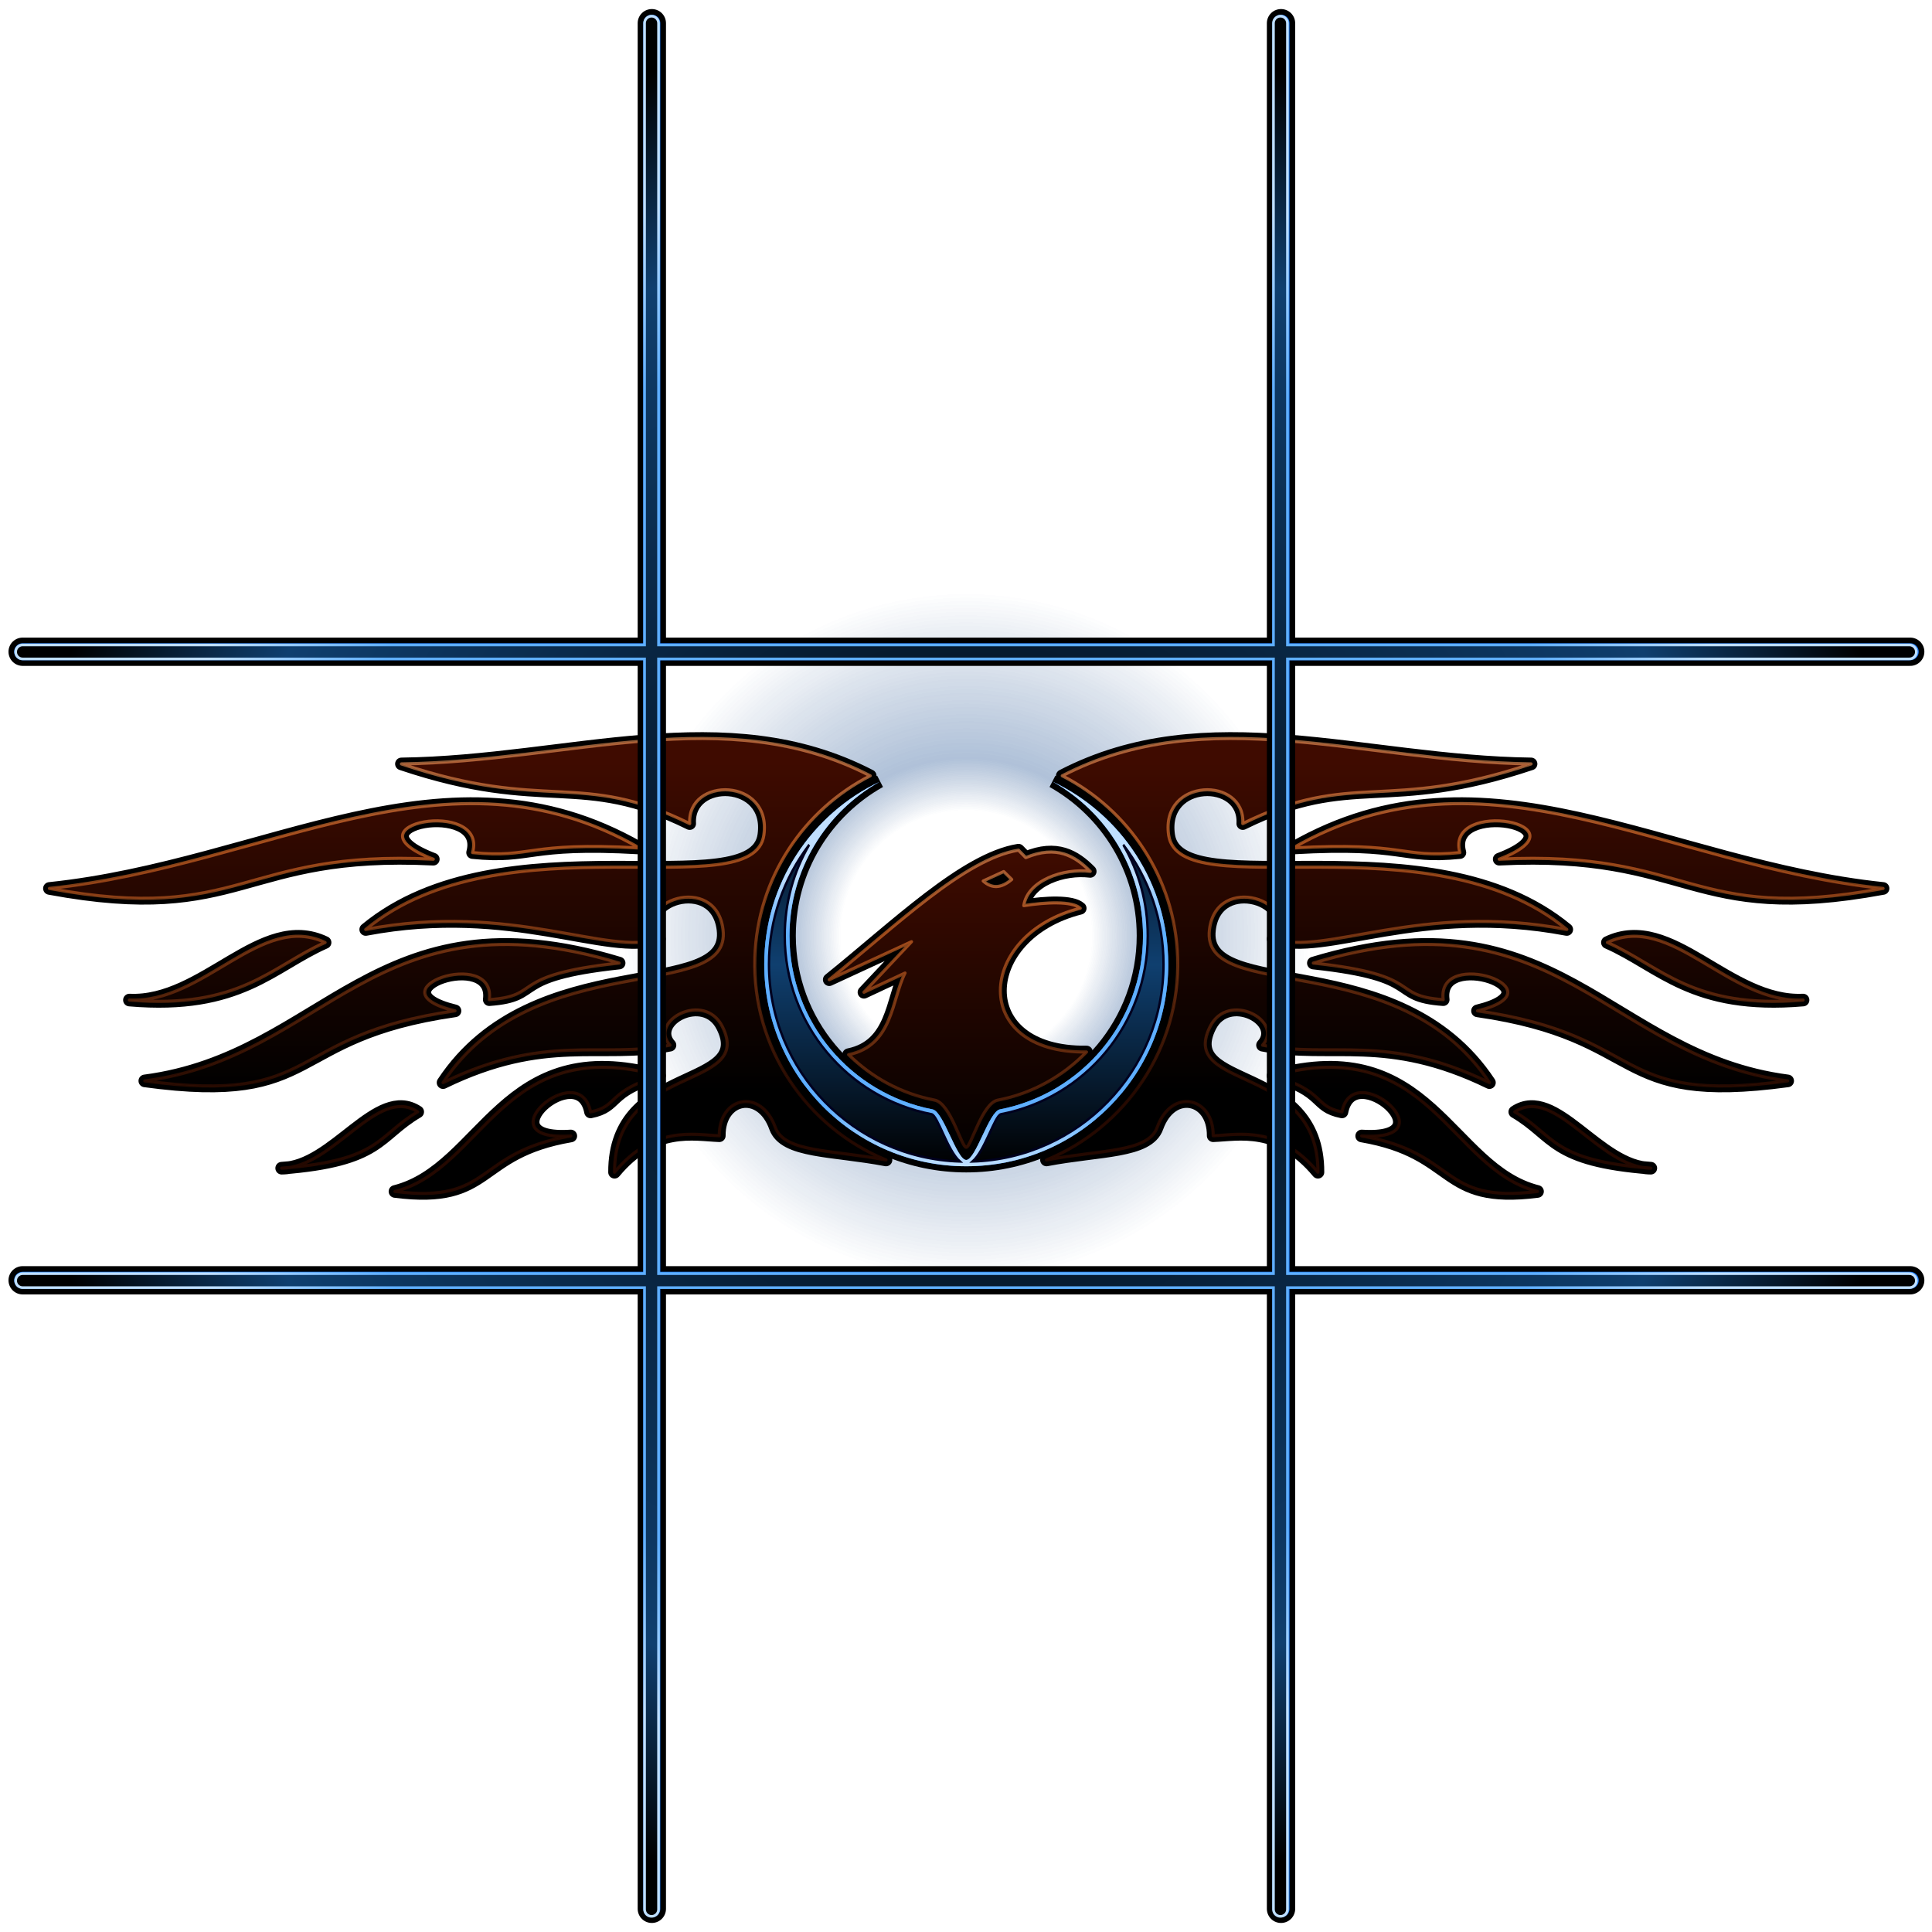 <?xml version="1.0" encoding="UTF-8" standalone="no"?>
<!-- Created with Inkscape (http://www.inkscape.org/) -->

<svg
   xmlns:dc="http://purl.org/dc/elements/1.1/"
   xmlns:cc="http://creativecommons.org/ns#"
   xmlns:rdf="http://www.w3.org/1999/02/22-rdf-syntax-ns#"
   xmlns:svg="http://www.w3.org/2000/svg"
   xmlns="http://www.w3.org/2000/svg"
   xmlns:xlink="http://www.w3.org/1999/xlink"
   xmlns:sodipodi="http://sodipodi.sourceforge.net/DTD/sodipodi-0.dtd"
   xmlns:inkscape="http://www.inkscape.org/namespaces/inkscape"
   width="2048"
   height="2048"
   id="svg5104"
   version="1.1"
   inkscape:version="0.91+devel r"
   viewBox="0 0 2048 2048"
   sodipodi:docname="board.svg"
   inkscape:export-filename="board.png"
   inkscape:export-xdpi="96"
   inkscape:export-ydpi="96">
  <defs
     id="defs5106">
    <linearGradient
       id="linearGradient3606">
      <stop
         style="stop-color:#5fafff;stop-opacity:1"
         offset="0"
         id="stop3608" />
      <stop
         id="stop3614"
         offset="0.8"
         style="stop-color:#5fafff;stop-opacity:1;" />
      <stop
         style="stop-color:#bfdfff;stop-opacity:1;"
         offset="1"
         id="stop3610" />
    </linearGradient>
    <linearGradient
       id="linearGradient3698">
      <stop
         style="stop-color:#000000;stop-opacity:1;"
         offset="0"
         id="stop3700" />
      <stop
         id="stop3706"
         offset="0.787"
         style="stop-color:#0f3f6f;stop-opacity:1;" />
      <stop
         style="stop-color:#000000;stop-opacity:1;"
         offset="1"
         id="stop3702" />
    </linearGradient>
    <filter
       inkscape:collect="always"
       style="color-interpolation-filters:sRGB"
       id="filter7150"
       x="-0.012"
       width="1.024"
       y="-0.012"
       height="1.024">
      <feGaussianBlur
         inkscape:collect="always"
         stdDeviation="8.777"
         id="feGaussianBlur7152" />
    </filter>
    <radialGradient
       inkscape:collect="always"
       xlink:href="#linearGradient3606"
       id="radialGradient7172"
       cx="1018.286"
       cy="1020.571"
       fx="1018.286"
       fy="1020.571"
       r="883.714"
       gradientUnits="userSpaceOnUse"
       gradientTransform="matrix(0.977,0,0,0.976,24,24.587)" />
    <radialGradient
       inkscape:collect="always"
       xlink:href="#linearGradient3700"
       id="radialGradient3715"
       gradientUnits="userSpaceOnUse"
       cx="1024"
       cy="494"
       fx="1024"
       fy="494"
       r="256" />
    <linearGradient
       id="linearGradient3700">
      <stop
         style="stop-color:#000000;stop-opacity:0;"
         offset="0"
         id="stop3705" />
      <stop
         id="stop3707"
         offset="0.31"
         style="stop-color:#000000;stop-opacity:0;" />
      <stop
         style="stop-color:#000000;stop-opacity:0.184;"
         offset="0.44"
         id="stop3709" />
      <stop
         id="stop3711"
         offset="0.85"
         style="stop-color:#000000;stop-opacity:0;" />
      <stop
         id="stop3713"
         offset="1"
         style="stop-color:#000000;stop-opacity:0;" />
    </linearGradient>
    <radialGradient
       inkscape:collect="always"
       xlink:href="#linearGradient3681"
       id="radialGradient3687"
       cx="1024"
       cy="494"
       fx="1024"
       fy="494"
       r="256"
       gradientUnits="userSpaceOnUse" />
    <linearGradient
       id="linearGradient3681">
      <stop
         id="stop3691"
         offset="0"
         style="stop-color:#1f7fff;stop-opacity:0;" />
      <stop
         style="stop-color:#1f7fff;stop-opacity:0;"
         offset="0.31"
         id="stop3695" />
      <stop
         id="stop3689"
         offset="0.44"
         style="stop-color:#1f7fff;stop-opacity:0.184;" />
      <stop
         style="stop-color:#1f7fff;stop-opacity:0;"
         offset="0.85"
         id="stop3704" />
      <stop
         style="stop-color:#1f7fff;stop-opacity:0;"
         offset="1"
         id="stop3685" />
    </linearGradient>
    <filter
       style="color-interpolation-filters:sRGB"
       inkscape:collect="always"
       id="filter3852"
       inkscape:label="BlurGlow">
      <feGaussianBlur
         inkscape:collect="always"
         stdDeviation="7"
         id="feGaussianBlur3854" />
    </filter>
    <filter
       style="color-interpolation-filters:sRGB"
       inkscape:collect="always"
       id="filter3806"
       x="-0.075"
       width="1.151"
       y="-0.132"
       height="1.264"
       inkscape:label="BlurShadow">
      <feGaussianBlur
         inkscape:collect="always"
         stdDeviation="6"
         id="feGaussianBlur3808" />
    </filter>
    <linearGradient
       inkscape:collect="always"
       xlink:href="#linearGradient3699"
       id="linearGradient3836"
       x1="1024"
       y1="640"
       x2="1024"
       y2="384"
       gradientUnits="userSpaceOnUse" />
    <linearGradient
       id="linearGradient3699">
      <stop
         id="stop3701"
         offset="0"
         style="stop-color:#3f0f00;stop-opacity:0.561;" />
      <stop
         style="stop-color:#ff7f2f;stop-opacity:0.561;"
         offset="0.75"
         id="stop3673" />
      <stop
         id="stop3703"
         offset="1"
         style="stop-color:#ff9f5f;stop-opacity:0.561;" />
    </linearGradient>
    <linearGradient
       inkscape:collect="always"
       xlink:href="#linearGradient3674"
       id="linearGradient3680"
       x1="1024"
       y1="592"
       x2="1024"
       y2="384"
       gradientUnits="userSpaceOnUse" />
    <linearGradient
       id="linearGradient3674">
      <stop
         style="stop-color:#000000;stop-opacity:1;"
         offset="0"
         id="stop3676" />
      <stop
         style="stop-color:#3f0b00;stop-opacity:1;"
         offset="1"
         id="stop3678" />
    </linearGradient>
    <linearGradient
       inkscape:collect="always"
       xlink:href="#linearGradient3699"
       id="linearGradient3672"
       x1="1024"
       y1="592"
       x2="1024"
       y2="384"
       gradientUnits="userSpaceOnUse" />
    <linearGradient
       inkscape:collect="always"
       xlink:href="#linearGradient3699"
       id="linearGradient4214"
       x1="1024"
       y1="640"
       x2="1024"
       y2="440"
       gradientUnits="userSpaceOnUse" />
    <linearGradient
       inkscape:collect="always"
       xlink:href="#linearGradient3674"
       id="linearGradient4196"
       x1="1024"
       y1="640"
       x2="1024"
       y2="440"
       gradientUnits="userSpaceOnUse" />
    <linearGradient
       inkscape:collect="always"
       xlink:href="#linearGradient3606-5"
       id="linearGradient3612"
       x1="1024"
       y1="1592"
       x2="1024"
       y2="1480"
       gradientUnits="userSpaceOnUse"
       gradientTransform="translate(0,-1024)" />
    <linearGradient
       id="linearGradient3606-5">
      <stop
         style="stop-color:#bfdfff;stop-opacity:1;"
         offset="0"
         id="stop3608-2" />
      <stop
         id="stop3616"
         offset="0.2"
         style="stop-color:#5fafff;stop-opacity:1;" />
      <stop
         id="stop3614-2"
         offset="0.8"
         style="stop-color:#5fafff;stop-opacity:1;" />
      <stop
         style="stop-color:#bfdfff;stop-opacity:1;"
         offset="1"
         id="stop3610-6" />
    </linearGradient>
    <linearGradient
       inkscape:collect="always"
       xlink:href="#linearGradient3698-5"
       id="linearGradient3704"
       x1="1024"
       y1="1600"
       x2="1024"
       y2="1376"
       gradientUnits="userSpaceOnUse"
       gradientTransform="translate(0,-1024)" />
    <linearGradient
       id="linearGradient3698-5">
      <stop
         style="stop-color:#000000;stop-opacity:1;"
         offset="0"
         id="stop3700-4" />
      <stop
         id="stop3706-4"
         offset="0.5"
         style="stop-color:#0f3f6f;stop-opacity:1;" />
      <stop
         style="stop-color:#000000;stop-opacity:1;"
         offset="1"
         id="stop3702-0" />
    </linearGradient>
    <linearGradient
       inkscape:collect="always"
       xlink:href="#linearGradient3606-5"
       id="linearGradient3689"
       gradientUnits="userSpaceOnUse"
       gradientTransform="translate(0,-1024)"
       x1="1024"
       y1="1664"
       x2="1024"
       y2="1480" />
    <linearGradient
       inkscape:collect="always"
       xlink:href="#linearGradient3698-5"
       id="linearGradient3686"
       gradientUnits="userSpaceOnUse"
       x1="1024"
       y1="640"
       x2="1024"
       y2="384" />
    <linearGradient
       inkscape:collect="always"
       xlink:href="#linearGradient3699"
       id="linearGradient7859"
       gradientUnits="userSpaceOnUse"
       x1="1024"
       y1="640"
       x2="1024"
       y2="440" />
    <linearGradient
       inkscape:collect="always"
       xlink:href="#linearGradient3606-5"
       id="linearGradient7861"
       gradientUnits="userSpaceOnUse"
       gradientTransform="translate(0,-1024)"
       x1="1024"
       y1="1592"
       x2="1024"
       y2="1480" />
    <linearGradient
       inkscape:collect="always"
       xlink:href="#linearGradient3698-5"
       id="linearGradient7863"
       gradientUnits="userSpaceOnUse"
       gradientTransform="translate(0,-1024)"
       x1="1024"
       y1="1600"
       x2="1024"
       y2="1376" />
    <linearGradient
       inkscape:collect="always"
       xlink:href="#linearGradient3606-5"
       id="linearGradient7865"
       gradientUnits="userSpaceOnUse"
       gradientTransform="translate(0,-1024)"
       x1="1024"
       y1="1592"
       x2="1024"
       y2="1480" />
    <linearGradient
       inkscape:collect="always"
       xlink:href="#linearGradient3698-5"
       id="linearGradient7867"
       gradientUnits="userSpaceOnUse"
       gradientTransform="translate(0,-1024)"
       x1="1024"
       y1="1600"
       x2="1024"
       y2="1376" />
    <linearGradient
       inkscape:collect="always"
       xlink:href="#linearGradient3606-5"
       id="linearGradient7869"
       gradientUnits="userSpaceOnUse"
       gradientTransform="translate(0,-1024)"
       x1="1024"
       y1="1592"
       x2="1024"
       y2="1480" />
    <linearGradient
       inkscape:collect="always"
       xlink:href="#linearGradient3698-5"
       id="linearGradient7871"
       gradientUnits="userSpaceOnUse"
       gradientTransform="translate(0,-1024)"
       x1="1024"
       y1="1600"
       x2="1024"
       y2="1376" />
    <linearGradient
       inkscape:collect="always"
       xlink:href="#linearGradient3606-5"
       id="linearGradient7873"
       gradientUnits="userSpaceOnUse"
       gradientTransform="translate(0,-1024)"
       x1="1024"
       y1="1592"
       x2="1024"
       y2="1480" />
    <linearGradient
       inkscape:collect="always"
       xlink:href="#linearGradient3698-5"
       id="linearGradient7875"
       gradientUnits="userSpaceOnUse"
       gradientTransform="translate(0,-1024)"
       x1="1024"
       y1="1600"
       x2="1024"
       y2="1376" />
    <linearGradient
       inkscape:collect="always"
       xlink:href="#linearGradient3606-5"
       id="linearGradient7877"
       gradientUnits="userSpaceOnUse"
       gradientTransform="translate(0,-1024)"
       x1="1024"
       y1="1592"
       x2="1024"
       y2="1480" />
    <linearGradient
       inkscape:collect="always"
       xlink:href="#linearGradient3698-5"
       id="linearGradient7879"
       gradientUnits="userSpaceOnUse"
       gradientTransform="translate(0,-1024)"
       x1="1024"
       y1="1600"
       x2="1024"
       y2="1376" />
    <radialGradient
       inkscape:collect="always"
       xlink:href="#linearGradient3698"
       id="radialGradient4811"
       cx="-540.796"
       cy="577.215"
       fx="-540.796"
       fy="577.215"
       r="1006.085"
       gradientTransform="matrix(1,0,0,1,1564.796,447.248)"
       gradientUnits="userSpaceOnUse" />
  </defs>
  <sodipodi:namedview
     id="base"
     pagecolor="#ffffff"
     bordercolor="#666666"
     borderopacity="1.0"
     inkscape:pageopacity="0.0"
     inkscape:pageshadow="2"
     inkscape:zoom="0.32402479"
     inkscape:cx="951.88111"
     inkscape:cy="838.51138"
     inkscape:document-units="px"
     inkscape:current-layer="layer3"
     showgrid="false"
     inkscape:object-nodes="true"
     inkscape:window-width="1753"
     inkscape:window-height="1180"
     inkscape:window-x="50"
     inkscape:window-y="-3"
     inkscape:window-maximized="1"
     inkscape:snap-object-midpoints="true" />
  <g
     inkscape:label="grid"
     inkscape:groupmode="layer"
     id="layer1"
     transform="translate(0,995.638)"
     style="display:none"
     sodipodi:insensitive="true">
    <rect
       style="opacity:1;fill:#f13e32;fill-opacity:1;stroke:none;stroke-width:12;stroke-linecap:butt;stroke-linejoin:miter;stroke-miterlimit:4;stroke-dasharray:none;stroke-opacity:1"
       id="rect5986"
       width="682.667"
       height="682.667"
       x="0"
       y="369.695" />
    <rect
       y="-312.972"
       x="0"
       height="682.667"
       width="682.667"
       id="rect4658"
       style="opacity:1;fill:#f67634;fill-opacity:1;stroke:none;stroke-width:12;stroke-linecap:butt;stroke-linejoin:miter;stroke-miterlimit:4;stroke-dasharray:none;stroke-opacity:1" />
    <rect
       y="-995.639"
       x="0"
       height="682.667"
       width="682.667"
       id="rect4658-3"
       style="display:inline;opacity:1;fill:#f5eb7e;fill-opacity:1;stroke:none;stroke-width:12;stroke-linecap:butt;stroke-linejoin:miter;stroke-miterlimit:4;stroke-dasharray:none;stroke-opacity:1" />
    <rect
       y="-995.639"
       x="682.667"
       height="682.667"
       width="682.667"
       id="rect4658-3-0"
       style="display:inline;opacity:1;fill:#7ac240;fill-opacity:1;stroke:none;stroke-width:12;stroke-linecap:butt;stroke-linejoin:miter;stroke-miterlimit:4;stroke-dasharray:none;stroke-opacity:1" />
    <rect
       y="-312.972"
       x="682.667"
       height="682.667"
       width="682.667"
       id="rect4658-3-0-6"
       style="display:inline;opacity:1;fill:#0193cf;fill-opacity:1;stroke:none;stroke-width:12;stroke-linecap:butt;stroke-linejoin:miter;stroke-miterlimit:4;stroke-dasharray:none;stroke-opacity:1" />
    <rect
       y="369.695"
       x="682.667"
       height="682.667"
       width="682.667"
       id="rect4658-3-0-6-0"
       style="display:inline;opacity:1;fill:#583b92;fill-opacity:1;stroke:none;stroke-width:12;stroke-linecap:butt;stroke-linejoin:miter;stroke-miterlimit:4;stroke-dasharray:none;stroke-opacity:1" />
    <rect
       y="369.695"
       x="1365.334"
       height="682.667"
       width="682.667"
       id="rect4658-3-0-6-0-5"
       style="display:inline;opacity:1;fill:#9dd9f8;fill-opacity:1;stroke:none;stroke-width:12;stroke-linecap:butt;stroke-linejoin:miter;stroke-miterlimit:4;stroke-dasharray:none;stroke-opacity:1" />
    <rect
       y="-312.972"
       x="1365.334"
       height="682.667"
       width="682.667"
       id="rect4658-3-0-6-0-5-2"
       style="display:inline;opacity:1;fill:#6aaadd;fill-opacity:1;stroke:none;stroke-width:12;stroke-linecap:butt;stroke-linejoin:miter;stroke-miterlimit:4;stroke-dasharray:none;stroke-opacity:1" />
    <rect
       y="-995.639"
       x="1365.334"
       height="682.667"
       width="682.667"
       id="rect4658-3-0-6-0-5-2-2"
       style="display:inline;opacity:1;fill:#c6006f;fill-opacity:1;stroke:none;stroke-width:12;stroke-linecap:butt;stroke-linejoin:miter;stroke-miterlimit:4;stroke-dasharray:none;stroke-opacity:1" />
  </g>
  <g
     inkscape:groupmode="layer"
     id="layer4"
     inkscape:label="logo"
     style="display:inline;opacity:1">
    <g
       id="g4767"
       transform="matrix(1.153,0,0,1.153,-156.201,-151.27)">
      <g
         id="Background"
         transform="matrix(1.451,0,0,1.451,-462.008,274.792)">
        <path
           style="fill:url(#radialGradient3715);fill-opacity:1;stroke:none"
           d="m 1024,238 c -141.385,0 -256,114.615 -256,256 0,141.385 114.615,256 256,256 141.385,0 256,-114.615 256,-256 0,-141.385 -114.615,-256 -256,-256 z"
           id="BackgroundShadow"
           inkscape:connector-curvature="0" />
        <path
           style="fill:url(#radialGradient3687);fill-opacity:1;stroke:none"
           d="m 1024,238 c -141.385,0 -256,114.615 -256,256 0,141.385 114.615,256 256,256 141.385,0 256,-114.615 256,-256 0,-141.385 -114.615,-256 -256,-256 z"
           id="BackgroundGlow"
           inkscape:connector-curvature="0" />
      </g>
      <path
         transform="matrix(1.451,0,0,1.451,-322.744,-831.065)"
         id="RingShadow"
         d="m 873.315,1158.322 c -43.3,20.53 -73.281,64.641 -73.281,115.719 0,70.656 57.344,128 128,128 70.656,0 128,-57.344 128,-128 0,-51.078 -29.981,-95.189 -73.281,-115.719 34.175,19.185 57.281,55.763 57.281,97.719 0,54.546 -39.063,100.017 -90.719,109.969 -6.892,1.328 -15.281,32.031 -21.281,32.031 -6,0 -14.389,-30.703 -21.281,-32.031 -51.656,-9.952 -90.719,-55.423 -90.719,-109.969 0,-41.956 23.106,-78.533 57.281,-97.719 z"
         style="fill:#000000;fill-opacity:1;stroke:#000000;stroke-width:8;stroke-miterlimit:4;stroke-dasharray:none;stroke-opacity:1;filter:url(#filter3852)"
         inkscape:connector-curvature="0" />
      <g
         id="PhoenixWings"
         transform="matrix(1.451,0,0,1.451,-462.008,274.792)">
        <path
           style="fill:#000000;fill-opacity:1;fill-rule:evenodd;stroke:#000000;stroke-width:8;stroke-linejoin:round;stroke-miterlimit:4;stroke-dasharray:none;stroke-opacity:1;filter:url(#filter3806)"
           d="m 963.156,392.594 c -42.077,21.503 -71.505,64.648 -73.094,115.188 -1.805,57.428 32.877,107.597 83.094,128.219 -33.937,-6.472 -64.403,-4.653 -70.125,-20.625 -9.06,-25.292 -35.739,-19.533 -35.5,5.281 -15.917,-0.554 -41.512,-6.828 -66.375,23.125 -0.324,-69.325 88.703,-51.383 68.344,-92.219 -11.457,-22.981 -47.119,-3.625 -33.219,11.719 -43.731,8.632 -78.677,-7.955 -143.781,23.719 57.904,-87.515 183.178,-49.309 177.375,-96.969 -4.448,-36.529 -59.075,-17.882 -40.344,5.938 -32.86,11.149 -92.797,-23.665 -186.031,-6 86.879,-71.806 245.641,-13.54 252.25,-59.781 5.22,-36.523 -48.634,-37.396 -46.969,-7.312 -69.51,-34.214 -90.771,-6.947 -182.656,-37.812 106.799,-1.398 205.272,-40.023 297.031,7.531 z m -146.187,45.75 c -72.139,-4.105 -67.828,6.719 -105.75,2.906 9.572,-34.977 -83.398,-18.182 -24.906,4.188 -122.362,-6.045 -120.197,41.321 -243.219,18.531 138.91,-14.468 251.715,-95.736 373.875,-25.625 z M 617.75,498.219 c -33.619,14.819 -54.014,42.489 -123.969,36.469 47.181,2.218 83.654,-55.769 123.969,-36.469 z M 804.063,511.25 c -71.758,7.713 -47.642,20.732 -82.281,23.188 4.332,-33.896 -76.629,-6.266 -21.719,7.094 -109.434,15.783 -83.316,59.817 -196.531,44.375 114.624,-14.995 145.973,-121.463 300.531,-74.656 z m 25.531,71.406 c -33.646,9.759 -25.535,19.343 -43.656,22.906 -6.952,-35.849 -69.721,18.994 -12.5,15.25 -61.62,10.571 -48.809,43.131 -111.406,35.156 56.334,-14.164 68.122,-100.894 167.563,-73.313 z m -153.156,22.875 c -25.849,15.142 -22.847,30.787 -86.188,35.688 32.939,-0.19 60.583,-52.589 86.188,-35.688 z m 408.406,-212.938 c 42.077,21.503 71.505,64.648 73.094,115.187 1.805,57.428 -32.877,107.597 -83.094,128.219 33.937,-6.472 64.403,-4.653 70.125,-20.625 9.06,-25.292 35.739,-19.533 35.5,5.281 15.917,-0.554 41.512,-6.828 66.375,23.125 0.324,-69.325 -88.703,-51.383 -68.344,-92.219 11.457,-22.981 47.119,-3.625 33.219,11.719 43.731,8.632 78.677,-7.954 143.781,23.719 -57.904,-87.515 -183.179,-49.309 -177.375,-96.969 4.448,-36.528 59.075,-17.882 40.344,5.938 32.86,11.149 92.797,-23.665 186.031,-6 -86.879,-71.806 -245.642,-13.54 -252.25,-59.781 -5.22,-36.523 48.634,-37.396 46.969,-7.312 69.51,-34.214 90.771,-6.947 182.656,-37.812 -106.799,-1.398 -205.273,-40.023 -297.031,7.531 z m 146.187,45.75 c 72.139,-4.105 67.828,6.719 105.75,2.906 -9.572,-34.977 83.398,-18.182 24.907,4.188 122.362,-6.045 120.197,41.321 243.219,18.531 -138.91,-14.468 -251.715,-95.736 -373.875,-25.625 z m 199.219,59.875 c 33.618,14.819 54.014,42.489 123.969,36.469 -47.181,2.218 -83.654,-55.769 -123.969,-36.469 z m -186.313,13.031 c 71.758,7.713 47.642,20.732 82.281,23.188 -4.332,-33.896 76.629,-6.266 21.719,7.094 109.434,15.783 83.316,59.817 196.531,44.375 -114.624,-14.995 -145.973,-121.462 -300.531,-74.656 z m -25.531,71.406 c 33.646,9.759 25.535,19.343 43.656,22.906 6.952,-35.849 69.721,18.994 12.5,15.25 61.62,10.571 48.809,43.131 111.406,35.156 -56.334,-14.164 -68.122,-100.894 -167.562,-73.313 z m 153.156,22.875 c 25.849,15.142 22.847,30.787 86.188,35.688 -32.939,-0.19 -60.583,-52.589 -86.188,-35.688 z"
           id="PhoenixWingsShadow"
           sodipodi:nodetypes="cccsccsccsccscccccccccccccccccccccccccccsccsccsccscccccccccccccccccccccccc"
           inkscape:connector-curvature="0" />
        <path
           sodipodi:nodetypes="cccsccsccsccscccccccccccccccccccccccccccsccsccsccscccccccccccccccccccccccc"
           id="PhoenixWingsGlow"
           d="m 963.156,392.594 c -42.077,21.503 -71.505,64.648 -73.094,115.188 -1.805,57.428 32.877,107.597 83.094,128.219 -33.937,-6.472 -64.403,-4.653 -70.125,-20.625 -9.06,-25.292 -35.739,-19.533 -35.5,5.281 -15.917,-0.554 -41.512,-6.828 -66.375,23.125 -0.324,-69.325 88.703,-51.383 68.344,-92.219 -11.457,-22.981 -47.119,-3.625 -33.219,11.719 -43.731,8.632 -78.677,-7.955 -143.781,23.719 57.904,-87.515 183.178,-49.309 177.375,-96.969 -4.448,-36.529 -59.075,-17.882 -40.344,5.938 -32.86,11.149 -92.797,-23.665 -186.031,-6 86.879,-71.806 245.641,-13.54 252.25,-59.781 5.22,-36.523 -48.634,-37.396 -46.969,-7.312 -69.51,-34.214 -90.771,-6.947 -182.656,-37.812 106.799,-1.398 205.272,-40.023 297.031,7.531 z m -146.187,45.75 c -72.139,-4.105 -67.828,6.719 -105.75,2.906 9.572,-34.977 -83.398,-18.182 -24.906,4.188 -122.362,-6.045 -120.197,41.321 -243.219,18.531 138.91,-14.468 251.715,-95.736 373.875,-25.625 z M 617.75,498.219 c -33.619,14.819 -54.014,42.489 -123.969,36.469 47.181,2.218 83.654,-55.769 123.969,-36.469 z M 804.063,511.25 c -71.758,7.713 -47.642,20.732 -82.281,23.188 4.332,-33.896 -76.629,-6.266 -21.719,7.094 -109.434,15.783 -83.316,59.817 -196.531,44.375 114.624,-14.995 145.973,-121.463 300.531,-74.656 z m 25.531,71.406 c -33.646,9.759 -25.535,19.343 -43.656,22.906 -6.952,-35.849 -69.721,18.994 -12.5,15.25 -61.62,10.571 -48.809,43.131 -111.406,35.156 56.334,-14.164 68.122,-100.894 167.563,-73.313 z m -153.156,22.875 c -25.849,15.142 -22.847,30.787 -86.188,35.688 32.939,-0.19 60.583,-52.589 86.188,-35.688 z m 408.406,-212.938 c 42.077,21.503 71.505,64.648 73.094,115.187 1.805,57.428 -32.877,107.597 -83.094,128.219 33.937,-6.472 64.403,-4.653 70.125,-20.625 9.06,-25.292 35.739,-19.533 35.5,5.281 15.917,-0.554 41.512,-6.828 66.375,23.125 0.324,-69.325 -88.703,-51.383 -68.344,-92.219 11.457,-22.981 47.119,-3.625 33.219,11.719 43.731,8.632 78.677,-7.954 143.781,23.719 -57.904,-87.515 -183.179,-49.309 -177.375,-96.969 4.448,-36.528 59.075,-17.882 40.344,5.938 32.86,11.149 92.797,-23.665 186.031,-6 -86.879,-71.806 -245.642,-13.54 -252.25,-59.781 -5.22,-36.523 48.634,-37.396 46.969,-7.312 69.51,-34.214 90.771,-6.947 182.656,-37.812 -106.799,-1.398 -205.273,-40.023 -297.031,7.531 z m 146.187,45.75 c 72.139,-4.105 67.828,6.719 105.75,2.906 -9.572,-34.977 83.398,-18.182 24.907,4.188 122.362,-6.045 120.197,41.321 243.219,18.531 -138.91,-14.468 -251.715,-95.736 -373.875,-25.625 z m 199.219,59.875 c 33.618,14.819 54.014,42.489 123.969,36.469 -47.181,2.218 -83.654,-55.769 -123.969,-36.469 z m -186.313,13.031 c 71.758,7.713 47.642,20.732 82.281,23.188 -4.332,-33.896 76.629,-6.266 21.719,7.094 109.434,15.783 83.316,59.817 196.531,44.375 -114.624,-14.995 -145.973,-121.462 -300.531,-74.656 z m -25.531,71.406 c 33.646,9.759 25.535,19.343 43.656,22.906 6.952,-35.849 69.721,18.994 12.5,15.25 61.62,10.571 48.809,43.131 111.406,35.156 -56.334,-14.164 -68.122,-100.894 -167.562,-73.313 z m 153.156,22.875 c 25.849,15.142 22.847,30.787 86.188,35.688 -32.939,-0.19 -60.583,-52.589 -86.188,-35.688 z"
           style="fill:url(#linearGradient3836);fill-opacity:1;fill-rule:evenodd;stroke:none;filter:url(#filter3852)"
           inkscape:connector-curvature="0" />
        <path
           inkscape:export-ydpi="45"
           inkscape:export-xdpi="45"
           style="fill:url(#linearGradient3680);fill-opacity:1;fill-rule:evenodd;stroke:url(#linearGradient3672);stroke-width:2;stroke-linejoin:round;stroke-miterlimit:4;stroke-dasharray:none"
           d="m 963.156,392.594 c -42.077,21.503 -71.505,64.648 -73.094,115.188 -1.805,57.428 32.877,107.597 83.094,128.219 -33.937,-6.472 -64.403,-4.653 -70.125,-20.625 -9.06,-25.292 -35.739,-19.533 -35.5,5.281 -15.917,-0.554 -41.512,-6.828 -66.375,23.125 -0.324,-69.325 88.703,-51.383 68.344,-92.219 -11.457,-22.981 -47.119,-3.625 -33.219,11.719 -43.731,8.632 -78.677,-7.955 -143.781,23.719 57.904,-87.515 183.178,-49.309 177.375,-96.969 -4.448,-36.529 -59.075,-17.882 -40.344,5.938 -32.86,11.149 -92.797,-23.665 -186.031,-6 86.879,-71.806 245.641,-13.54 252.25,-59.781 5.22,-36.523 -48.634,-37.396 -46.969,-7.312 -69.51,-34.214 -90.771,-6.947 -182.656,-37.812 106.799,-1.398 205.272,-40.023 297.031,7.531 z m -146.187,45.75 c -72.139,-4.105 -67.828,6.719 -105.75,2.906 9.572,-34.977 -83.398,-18.182 -24.906,4.188 -122.362,-6.045 -120.197,41.321 -243.219,18.531 138.91,-14.468 251.715,-95.736 373.875,-25.625 z M 617.75,498.219 c -33.619,14.819 -54.014,42.489 -123.969,36.469 47.181,2.218 83.654,-55.769 123.969,-36.469 z M 804.063,511.25 c -71.758,7.713 -47.642,20.732 -82.281,23.188 4.332,-33.896 -76.629,-6.266 -21.719,7.094 -109.434,15.783 -83.316,59.817 -196.531,44.375 114.624,-14.995 145.973,-121.463 300.531,-74.656 z m 25.531,71.406 c -33.646,9.759 -25.535,19.343 -43.656,22.906 -6.952,-35.849 -69.721,18.994 -12.5,15.25 -61.62,10.571 -48.809,43.131 -111.406,35.156 56.334,-14.164 68.122,-100.894 167.563,-73.313 z m -153.156,22.875 c -25.849,15.142 -22.847,30.787 -86.188,35.688 32.939,-0.19 60.583,-52.589 86.188,-35.688 z m 408.406,-212.938 c 42.077,21.503 71.505,64.648 73.094,115.187 1.805,57.428 -32.877,107.597 -83.094,128.219 33.937,-6.472 64.403,-4.653 70.125,-20.625 9.06,-25.292 35.739,-19.533 35.5,5.281 15.917,-0.554 41.512,-6.828 66.375,23.125 0.324,-69.325 -88.703,-51.383 -68.344,-92.219 11.457,-22.981 47.119,-3.625 33.219,11.719 43.731,8.632 78.677,-7.954 143.781,23.719 -57.904,-87.515 -183.179,-49.309 -177.375,-96.969 4.448,-36.528 59.075,-17.882 40.344,5.938 32.86,11.149 92.797,-23.665 186.031,-6 -86.879,-71.806 -245.642,-13.54 -252.25,-59.781 -5.22,-36.523 48.634,-37.396 46.969,-7.312 69.51,-34.214 90.771,-6.947 182.656,-37.812 -106.799,-1.398 -205.273,-40.023 -297.031,7.531 z m 146.187,45.75 c 72.139,-4.105 67.828,6.719 105.75,2.906 -9.572,-34.977 83.398,-18.182 24.907,4.188 122.362,-6.045 120.197,41.321 243.219,18.531 -138.91,-14.468 -251.715,-95.736 -373.875,-25.625 z m 199.219,59.875 c 33.618,14.819 54.014,42.489 123.969,36.469 -47.181,2.218 -83.654,-55.769 -123.969,-36.469 z m -186.313,13.031 c 71.758,7.713 47.642,20.732 82.281,23.188 -4.332,-33.896 76.629,-6.266 21.719,7.094 109.434,15.783 83.316,59.817 196.531,44.375 -114.624,-14.995 -145.973,-121.462 -300.531,-74.656 z m -25.531,71.406 c 33.646,9.759 25.535,19.343 43.656,22.906 6.952,-35.849 69.721,18.994 12.5,15.25 61.62,10.571 48.809,43.131 111.406,35.156 -56.334,-14.164 -68.122,-100.894 -167.562,-73.313 z m 153.156,22.875 c 25.849,15.142 22.847,30.787 86.188,35.688 -32.939,-0.19 -60.583,-52.589 -86.188,-35.688 z"
           id="PhoenixWingsFill"
           sodipodi:nodetypes="cccsccsccsccscccccccccccccccccccccccccccsccsccsccscccccccccccccccccccccccc"
           inkscape:connector-curvature="0" />
      </g>
      <g
         id="PhoenixHead"
         transform="matrix(1.451,0,0,1.451,-462.008,274.792)">
        <path
           style="fill:#000000;fill-opacity:1;fill-rule:evenodd;stroke:#000000;stroke-width:8;stroke-linejoin:round;stroke-miterlimit:4;stroke-dasharray:none;stroke-opacity:1;filter:url(#filter3806)"
           d="m 1057.094,439.719 c -34.001,5.484 -77.512,47.945 -119.906,82.062 l 52.125,-24.062 -30.125,32.031 26.031,-12.188 c -8.545,16.843 -7.63,45.977 -35.75,51.719 14.642,14.491 33.458,24.781 54.5,28.812 C 1014,600 1021,628 1024,628 c 3,0 10,-28 20.031,-29.906 21.848,-4.186 41.291,-15.12 56.156,-30.5 -74.392,0.93 -69.692,-74.548 -3.969,-91.062 -5.069,-4.723 -21.939,-3.838 -35.75,-1.656 2.407,-16.094 25.229,-23.802 42.094,-21.719 -9.638,-9.778 -21.373,-16.843 -40.844,-8.719 l -4.625,-4.719 z m -9.344,13.562 5.062,5 c -6.61,5.598 -12.483,5.97 -18.062,0.969 l 13,-5.969 z"
           id="PhoenixHeadShadow"
           sodipodi:nodetypes="cccccccsccccccccccc"
           inkscape:connector-curvature="0" />
        <path
           sodipodi:nodetypes="cccccccsccccccccccc"
           id="PhoenixHeadGlow"
           d="m 1057.094,439.719 c -34.001,5.484 -77.512,47.945 -119.906,82.062 l 52.125,-24.062 -30.125,32.031 26.031,-12.188 c -8.545,16.843 -7.63,45.977 -35.75,51.719 14.642,14.491 33.458,24.781 54.5,28.812 C 1014,600 1021,628 1024,628 c 3,0 10,-28 20.031,-29.906 21.848,-4.186 41.291,-15.12 56.156,-30.5 -74.392,0.93 -69.692,-74.548 -3.969,-91.062 -5.069,-4.723 -21.939,-3.838 -35.75,-1.656 2.407,-16.094 25.229,-23.802 42.094,-21.719 -9.638,-9.778 -21.373,-16.843 -40.844,-8.719 l -4.625,-4.719 z m -9.344,13.562 5.062,5 c -6.61,5.598 -12.483,5.97 -18.062,0.969 l 13,-5.969 z"
           style="fill:url(#linearGradient7859);fill-opacity:1;fill-rule:evenodd;stroke:none;filter:url(#filter3852)"
           inkscape:connector-curvature="0" />
        <path
           style="fill:url(#linearGradient4196);fill-opacity:1;fill-rule:evenodd;stroke:url(#linearGradient4214);stroke-width:2;stroke-linejoin:round;stroke-miterlimit:4;stroke-dasharray:none;stroke-opacity:1"
           d="m 1057.094,439.719 c -34.001,5.484 -77.512,47.945 -119.906,82.062 l 52.125,-24.062 -30.125,32.031 26.031,-12.188 c -8.545,16.843 -7.63,45.977 -35.75,51.719 14.642,14.491 33.458,24.781 54.5,28.812 C 1014,600 1021,628 1024,628 c 3,0 10,-28 20.031,-29.906 21.848,-4.186 41.291,-15.12 56.156,-30.5 -74.392,0.93 -69.692,-74.548 -3.969,-91.062 -5.069,-4.723 -21.939,-3.838 -35.75,-1.656 2.407,-16.094 25.229,-23.802 42.094,-21.719 -9.638,-9.778 -21.373,-16.843 -40.844,-8.719 l -4.625,-4.719 z m -9.344,13.562 5.062,5 c -6.61,5.598 -12.483,5.97 -18.062,0.969 l 13,-5.969 z"
           id="PhoenixHeadFill"
           sodipodi:nodetypes="cccccccsccccccccccc"
           inkscape:connector-curvature="0" />
      </g>
      <g
         id="Ring"
         transform="matrix(1.451,0,0,1.451,-462.008,274.792)">
        <path
           id="RingGlow"
           d="M 969.281,396.281 C 925.981,416.811 896,460.923 896,512 c 0,70.656 57.344,128 128,128 70.656,0 128,-57.344 128,-128 0,-51.078 -29.981,-95.189 -73.281,-115.719 34.175,19.185 57.281,55.763 57.281,97.719 0,54.546 -39.063,100.017 -90.719,109.969 -6.892,1.328 -15.281,32.031 -21.281,32.031 -6,0 -14.389,-30.703 -21.281,-32.031 C 951.063,594.017 912,548.546 912,494 c 0,-41.956 23.106,-78.533 57.281,-97.719 z"
           style="fill:#1f7fff;fill-opacity:1;stroke:none;filter:url(#filter3852)"
           inkscape:connector-curvature="0" />
        <path
           style="fill:url(#linearGradient3689);fill-opacity:1;stroke:none"
           d="M 969.281,396.281 C 925.981,416.811 896,460.923 896,512 c 0,70.656 57.344,128 128,128 70.656,0 128,-57.344 128,-128 0,-51.078 -29.981,-95.189 -73.281,-115.719 34.175,19.185 57.281,55.763 57.281,97.719 0,54.546 -39.063,100.017 -90.719,109.969 -6.892,1.328 -15.281,32.031 -21.281,32.031 -6,0 -14.389,-30.703 -21.281,-32.031 C 951.063,594.017 912,548.546 912,494 c 0,-41.956 23.106,-78.533 57.281,-97.719 z"
           id="RingBorder"
           inkscape:connector-curvature="0" />
        <path
           style="fill:url(#linearGradient3686);fill-opacity:1;stroke:#00001f;stroke-width:1.5;stroke-linejoin:miter;stroke-miterlimit:4;stroke-dasharray:none;stroke-opacity:1"
           d="M 924.438,436.406 C 908.475,457.398 899,483.594 899,512 c 0,67.695 53.819,122.885 121,125 -8,-7 -14,-29 -18,-30 -53.034,-10.23 -93,-56.98 -93,-113 0,-20.981 5.623,-40.66 15.438,-57.594 z m 199.125,0 C 1133.377,453.34 1139,473.019 1139,494 c 0,56.02 -39.966,102.77 -93,113 -4,1 -10,23 -18,30 67.181,-2.115 121,-57.305 121,-125 0,-28.406 -9.475,-54.602 -25.438,-75.594 z"
           id="RingFill"
           sodipodi:nodetypes="csccsccsccsc"
           inkscape:connector-curvature="0" />
      </g>
    </g>
  </g>
  <g
     inkscape:groupmode="layer"
     id="layer3"
     inkscape:label="lines"
     style="display:inline">
    <path
       id="path7079"
       style="opacity:1;fill:none;fill-opacity:1;stroke:#000000;stroke-width:30.724;stroke-linecap:round;stroke-linejoin:miter;stroke-miterlimit:4;stroke-dasharray:none;stroke-opacity:1;filter:url(#filter7150)"
       d="M 682.667,-0.001 682.667,2048 M 1365.334,-0.001 1365.334,2048 m 682.667,-682.667 -2048.001,0 m 0,-682.667 2048.001,0"
       inkscape:connector-curvature="0"
       sodipodi:nodetypes="cccccccc"
       transform="matrix(0.977,0,0,0.976,24,24.587)" />
    <path
       d="M 682.667,-0.001 682.667,2048 M 0,1365.333 l 2048.001,0 M 1365.334,2048 l 0,-2048.001 M 0,682.666 l 2048.001,0"
       style="opacity:1;fill:none;fill-opacity:1;stroke:#1f7fff;stroke-width:18.435;stroke-linecap:round;stroke-linejoin:miter;stroke-miterlimit:4;stroke-dasharray:none;stroke-opacity:1;filter:url(#filter7150)"
       id="path7154"
       inkscape:connector-curvature="0"
       sodipodi:nodetypes="cccccccc"
       transform="matrix(0.977,0,0,0.976,24,24.587)" />
    <path
       id="path7156"
       style="opacity:1;fill:none;fill-opacity:1;stroke:url(#radialGradient7172);stroke-width:17.576;stroke-linecap:round;stroke-linejoin:miter;stroke-miterlimit:4;stroke-dasharray:none;stroke-opacity:1"
       d="m 24,691.06 2000,0 M 24,1357.534 l 2000,0 m -1333.333,666.473 0,-1999.421 m 666.667,0 0,1999.421"
       inkscape:connector-curvature="0"
       sodipodi:nodetypes="cccccccc" />
    <path
       style="opacity:1;fill:none;fill-opacity:0;stroke:url(#radialGradient4811);stroke-width:12;stroke-linecap:round;stroke-linejoin:miter;stroke-miterlimit:4;stroke-dasharray:none;stroke-opacity:1"
       d="m 24,691.06 2000,0 m 0,666.474 -2000,0 m 666.667,666.473 0,-1999.421 m 666.667,0 0,1999.421"
       id="path4795"
       inkscape:connector-curvature="0" />
  </g>
  <g
     inkscape:groupmode="layer"
     id="layer5"
     inkscape:label="xonotic"
     style="display:none">
    <g
       style="opacity:1"
       transform="matrix(1.451,0,0,1.451,-454.412,277.568)"
       id="LetterX">
      <path
         inkscape:connector-curvature="0"
         style="fill:#000000;fill-opacity:1;stroke:#000000;stroke-width:8;stroke-miterlimit:4;stroke-dasharray:none;stroke-opacity:1;filter:url(#filter3806)"
         d="m 317.25,456 c 0,0 27.92,0.75 32.75,6 L 396.094,512 350,562 c -5.52,6 -34,6 -34,6 l 48,0 c 4,0 8.315,0 12,-4 L 410,527.094 444,564 c 3.685,4 8,4 12,4 l 48,0 c 0,0 -28.48,0 -34,-6 L 423.906,512 470,462 c 4.83,-5.25 32.75,-6 32.75,-6 L 456,456 c -4,0 -8.315,0 -12,4 L 410,496.906 376,460 c -3.685,-4 -8,-4 -12,-4 l -46.75,0 z"
         id="LetterXShadow"
         sodipodi:nodetypes="cccccsscscccccccscssc" />
      <path
         inkscape:connector-curvature="0"
         style="fill:#1f7fff;fill-opacity:1;stroke:none;filter:url(#filter3852)"
         d="m 317.25,456 c 0,0 27.92,0.75 32.75,6 L 396.094,512 350,562 c -5.52,6 -34,6 -34,6 l 48,0 c 4,0 8.315,0 12,-4 L 410,527.094 444,564 c 3.685,4 8,4 12,4 l 48,0 c 0,0 -28.48,0 -34,-6 L 423.906,512 470,462 c 4.83,-5.25 32.75,-6 32.75,-6 L 456,456 c -4,0 -8.315,0 -12,4 L 410,496.906 376,460 c -3.685,-4 -8,-4 -12,-4 l -46.75,0 z"
         id="LetterXGlow"
         sodipodi:nodetypes="cccccsscscccccccscssc" />
      <path
         inkscape:connector-curvature="0"
         sodipodi:nodetypes="cccccsscscccccccscssc"
         id="LetterXBorder"
         d="m 317.25,456 c 0,0 27.92,0.75 32.75,6 L 396.094,512 350,562 c -5.52,6 -34,6 -34,6 l 48,0 c 4,0 8.315,0 12,-4 L 410,527.094 444,564 c 3.685,4 8,4 12,4 l 48,0 c 0,0 -28.48,0 -34,-6 L 423.906,512 470,462 c 4.83,-5.25 32.75,-6 32.75,-6 L 456,456 c -4,0 -8.315,0 -12,4 L 410,496.906 376,460 c -3.685,-4 -8,-4 -12,-4 l -46.75,0 z"
         style="fill:url(#linearGradient7861);fill-opacity:1;stroke:none" />
      <path
         inkscape:connector-curvature="0"
         sodipodi:nodetypes="ccccccccccccccccc"
         id="LetterXFill"
         d="m 400,512 -49,53 16,0 c 3,0 4.15,0 6,-2 l 37,-40 37,40 c 1.85,2 3,2 6,2 l 16,0 -49,-53 49,-53 -16,0 c -3,0 -4.15,0 -6,2 l -37,40 -37,-40 c -1.85,-2 -3,-2 -6,-2 l -16,0 49,53 z"
         style="fill:url(#linearGradient7863);fill-opacity:1;stroke:#00001f;stroke-width:1.5;stroke-miterlimit:4;stroke-dasharray:none;stroke-opacity:1" />
    </g>
    <g
       style="opacity:1"
       transform="matrix(1.451,0,0,1.451,-420.151,277.568)"
       id="LetterO">
      <path
         inkscape:connector-curvature="0"
         style="fill:#000000;fill-opacity:1;stroke:#000000;stroke-width:8;stroke-miterlimit:4;stroke-dasharray:none;stroke-opacity:1;filter:url(#filter3806)"
         d="m 540,456 c -12,0 -24,16 -24,32 l 0,48 c 0,16 12,32 24,32 l 96,0 c 12,0 24,-16 24,-32 l 0,-48 c 0,-16 -12,-32 -24,-32 l -96,0 z m 12,20 72,0 c 10,0 12,8 12,16 l 0,40 c 0,8 -2,16 -12,16 l -72,0 c -10,0 -12,-8 -12,-16 l 0,-40 c 0,-8 2,-16 12,-16 z"
         id="LetterOShadow"
         sodipodi:nodetypes="cccccccccccccccccc" />
      <path
         inkscape:connector-curvature="0"
         style="fill:#1f7fff;fill-opacity:1;stroke:none;filter:url(#filter3852)"
         d="m 540,456 c -12,0 -24,16 -24,32 l 0,48 c 0,16 12,32 24,32 l 96,0 c 12,0 24,-16 24,-32 l 0,-48 c 0,-16 -12,-32 -24,-32 l -96,0 z m 12,20 72,0 c 10,0 12,8 12,16 l 0,40 c 0,8 -2,16 -12,16 l -72,0 c -10,0 -12,-8 -12,-16 l 0,-40 c 0,-8 2,-16 12,-16 z"
         id="LetterOGlow"
         sodipodi:nodetypes="cccccccccccccccccc" />
      <path
         inkscape:connector-curvature="0"
         sodipodi:nodetypes="cccccccccccccccccc"
         id="LetterOBorder"
         d="m 540,456 c -12,0 -24,16 -24,32 l 0,48 c 0,16 12,32 24,32 l 96,0 c 12,0 24,-16 24,-32 l 0,-48 c 0,-16 -12,-32 -24,-32 l -96,0 z m 12,20 72,0 c 10,0 12,8 12,16 l 0,40 c 0,8 -2,16 -12,16 l -72,0 c -10,0 -12,-8 -12,-16 l 0,-40 c 0,-8 2,-16 12,-16 z"
         style="fill:url(#linearGradient7865);fill-opacity:1;stroke:none" />
      <path
         inkscape:connector-curvature="0"
         sodipodi:nodetypes="cccccccccccccccccc"
         id="LetterOFill"
         d="m 541,459 c -12,0 -22,16 -22,30 l 0,46 c 0,14 10,30 22,30 l 94,0 c 12,0 22,-16 22,-30 l 0,-46 c 0,-14 -10,-30 -22,-30 l -94,0 z m 12,14 70,0 c 12,0 15.995,8 15.875,20.156 l 0,37.688 C 638.995,543 635,551 623,551 l -70,0 c -12,0 -15.995,-8 -15.875,-20.156 l 0,-37.688 C 537.005,481 541,473 553,473 Z"
         style="fill:url(#linearGradient7867);fill-opacity:1;stroke:#00001f;stroke-width:1.5;stroke-miterlimit:4;stroke-dasharray:none;stroke-opacity:1" />
    </g>
    <g
       style="opacity:1"
       transform="matrix(1.451,0,0,1.451,-397.498,277.568)"
       id="LetterN">
      <path
         inkscape:connector-curvature="0"
         style="fill:#000000;fill-opacity:1;stroke:#000000;stroke-width:8;stroke-miterlimit:4;stroke-dasharray:none;stroke-opacity:1;filter:url(#filter3806)"
         d="m 676,456 c 0,0 38.667,0 52,0 4,0 5.949,2.052 8,4 l 80,76 0,-74 c 0,-6 -32,-6 -32,-6 l 88,0 c 0,0 -32,0 -32,6 l 0,100 c 0,6 32,6 32,6 0,0 -36,0 -48,0 -4,0 -5.952,-2.049 -8,-4 l -84,-80 0,78 c 0,6 32,6 32,6 l -88,0 c 0,0 32,0 32,-6 l 0,-100 c 0,-6 -32,-6 -32,-6 z"
         id="LetterNShadow"
         sodipodi:nodetypes="csscccccccssccccccc" />
      <path
         inkscape:connector-curvature="0"
         style="fill:#1f7fff;fill-opacity:1;stroke:none;filter:url(#filter3852)"
         d="m 676,456 c 0,0 38.667,0 52,0 4,0 5.949,2.052 8,4 l 80,76 0,-74 c 0,-6 -32,-6 -32,-6 l 88,0 c 0,0 -32,0 -32,6 l 0,100 c 0,6 32,6 32,6 0,0 -36,0 -48,0 -4,0 -5.952,-2.049 -8,-4 l -84,-80 0,78 c 0,6 32,6 32,6 l -88,0 c 0,0 32,0 32,-6 l 0,-100 c 0,-6 -32,-6 -32,-6 z"
         id="LetterNGlow"
         sodipodi:nodetypes="csscccccccssccccccc" />
      <path
         inkscape:connector-curvature="0"
         sodipodi:nodetypes="csscccccccssccccccc"
         id="LetterNBorder"
         d="m 676,456 c 0,0 38.667,0 52,0 4,0 5.949,2.052 8,4 l 80,76 0,-74 c 0,-6 -32,-6 -32,-6 l 88,0 c 0,0 -32,0 -32,6 l 0,100 c 0,6 32,6 32,6 0,0 -36,0 -48,0 -4,0 -5.952,-2.049 -8,-4 l -84,-80 0,78 c 0,6 32,6 32,6 l -88,0 c 0,0 32,0 32,-6 l 0,-100 c 0,-6 -32,-6 -32,-6 z"
         style="fill:url(#linearGradient7869);fill-opacity:1;stroke:none" />
      <path
         inkscape:connector-curvature="0"
         sodipodi:nodetypes="ccccccccccccccccc"
         id="LetterNFill"
         d="m 839,459 -22,0 c 0,0 2,1 2,2 l 0,82 -89,-84 -21,0 c 0,0 2,1 2,2 l 0,102 c 0,1 -2,2 -2,2 l 22,0 c 0,0 -2,-1 -2,-2 l 0,-86 93,88 17,0 c 0,0 -2,-1 -2,-2 l 0,-102 c 0,-1 2,-2 2,-2 z"
         style="fill:url(#linearGradient7871);fill-opacity:1;stroke:#00001f;stroke-width:1.5;stroke-miterlimit:4;stroke-dasharray:none;stroke-opacity:1" />
    </g>
    <g
       style="opacity:1"
       transform="matrix(1.451,0,0,1.451,-523.434,277.568)"
       id="LetterT">
      <path
         inkscape:connector-curvature="0"
         style="fill:#000000;fill-opacity:1;stroke:#000000;stroke-width:8;stroke-miterlimit:4;stroke-dasharray:none;stroke-opacity:1;filter:url(#filter3806)"
         d="m 1220,568 88,0 c 0,0 -32,0 -32,-6 l 0,-86 40,0 c 8,0 12.373,-14.187 16,-16 8,-4 32,-4 32,-4 l -200,0 c 0,0 24,0 32,4 3.627,1.813 8,16 16,16 l 40,0 0,86 c 0,6 -32,6 -32,6 z"
         id="LetterTShadow"
         sodipodi:nodetypes="cccccsccscccc" />
      <path
         inkscape:connector-curvature="0"
         style="fill:#1f7fff;fill-opacity:1;stroke:none;filter:url(#filter3852)"
         d="m 1220,568 88,0 c 0,0 -32,0 -32,-6 l 0,-86 40,0 c 8,0 12.373,-14.187 16,-16 8,-4 32,-4 32,-4 l -200,0 c 0,0 24,0 32,4 3.627,1.813 8,16 16,16 l 40,0 0,86 c 0,6 -32,6 -32,6 z"
         id="LetterTGlow"
         sodipodi:nodetypes="cccccsccscccc" />
      <path
         inkscape:connector-curvature="0"
         sodipodi:nodetypes="cccccsccscccc"
         id="LetterTBorder"
         d="m 1220,568 88,0 c 0,0 -32,0 -32,-6 l 0,-86 40,0 c 8,0 12.373,-14.187 16,-16 8,-4 32,-4 32,-4 l -200,0 c 0,0 24,0 32,4 3.627,1.813 8,16 16,16 l 40,0 0,86 c 0,6 -32,6 -32,6 z"
         style="fill:url(#linearGradient7873);fill-opacity:1;stroke:none" />
      <path
         inkscape:connector-curvature="0"
         sodipodi:nodetypes="ccccccccccc"
         id="LetterTFill"
         d="m 1212,473 43,0 0,90 c 0,1 -2,2 -2,2 l 22,0 c 0,0 -2,-1 -2,-2 l 0,-90 43,0 c 4,0 12,-14 12,-14 0,0 -128,0 -128,0 0,0 8,14 12,14 z"
         style="fill:url(#linearGradient7875);fill-opacity:1;stroke:#00001f;stroke-width:1.5;stroke-miterlimit:4;stroke-dasharray:none;stroke-opacity:1" />
    </g>
    <g
       style="opacity:1"
       transform="matrix(1.451,0,0,1.451,-463.051,277.568)"
       id="LetterI">
      <path
         inkscape:connector-curvature="0"
         style="fill:#000000;fill-opacity:1;stroke:#000000;stroke-width:8;stroke-miterlimit:4;stroke-dasharray:none;stroke-opacity:1;filter:url(#filter3806)"
         d="m 1380,456 88,0 c 0,0 -32,0 -32,6 l 0,100 c 0,6 32,6 32,6 l -88,0 c 0,0 32,0 32,-6 l 0,-100 c 0,-6 -32,-6 -32,-6 z"
         id="LetterIShadow"
         sodipodi:nodetypes="ccccccccc" />
      <path
         inkscape:connector-curvature="0"
         style="fill:#1f7fff;fill-opacity:1;stroke:none;filter:url(#filter3852)"
         d="m 1380,456 88,0 c 0,0 -32,0 -32,6 l 0,100 c 0,6 32,6 32,6 l -88,0 c 0,0 32,0 32,-6 l 0,-100 c 0,-6 -32,-6 -32,-6 z"
         id="LetterIGlow"
         sodipodi:nodetypes="ccccccccc" />
      <path
         inkscape:connector-curvature="0"
         sodipodi:nodetypes="ccccccccc"
         id="LetterIBorder"
         d="m 1380,456 88,0 c 0,0 -32,0 -32,6 l 0,100 c 0,6 32,6 32,6 l -88,0 c 0,0 32,0 32,-6 l 0,-100 c 0,-6 -32,-6 -32,-6 z"
         style="fill:url(#linearGradient7877);fill-opacity:1;stroke:none" />
      <path
         inkscape:connector-curvature="0"
         sodipodi:nodetypes="ccccccccc"
         id="LetterIFill"
         d="m 1433,461 c 0,-1 2,-2 2,-2 l -22,0 c 0,0 2,1 2,2 l 0,102 c 0,1 -2,2 -2,2 l 22,0 c 0,0 -2,-1 -2,-2 l 0,-102 z"
         style="fill:url(#linearGradient7879);fill-opacity:1;stroke:#00001f;stroke-width:1.5;stroke-miterlimit:4;stroke-dasharray:none;stroke-opacity:1" />
    </g>
    <g
       style="opacity:1"
       transform="matrix(1.451,0,0,1.451,-402.905,277.568)"
       id="LetterC">
      <path
         inkscape:connector-curvature="0"
         style="fill:#000000;fill-opacity:1;stroke:#000000;stroke-width:8;stroke-miterlimit:4;stroke-dasharray:none;stroke-opacity:1;filter:url(#filter3806)"
         d="m 1540,456 c -12,0 -24,16 -24,32 l 0,48 c 0,16 12,32 24,32 l 96,0 c 20,0 16,-48 16,-48 0,0 -4,28 -28,28 l -72,0 c -10,0 -12,-8 -12,-16 l 0,-40 c 0,-8 2,-16 12,-16 l 72,0 c 24,0 28,28 28,28 0,0 4,-48 -16,-48 l -96,0 z"
         id="LetterCShadow"
         sodipodi:nodetypes="ccccccccccccccc" />
      <path
         inkscape:connector-curvature="0"
         style="fill:#1f7fff;fill-opacity:1;stroke:none;filter:url(#filter3852)"
         d="m 1540,456 c -12,0 -24,16 -24,32 l 0,48 c 0,16 12,32 24,32 l 96,0 c 20,0 16,-48 16,-48 0,0 -4,28 -28,28 l -72,0 c -10,0 -12,-8 -12,-16 l 0,-40 c 0,-8 2,-16 12,-16 l 72,0 c 24,0 28,28 28,28 0,0 4,-48 -16,-48 l -96,0 z"
         id="LetterCGlow"
         sodipodi:nodetypes="ccccccccccccccc" />
      <path
         inkscape:connector-curvature="0"
         sodipodi:nodetypes="ccccccccccccccc"
         id="LetterCBorder"
         d="m 1540,456 c -12,0 -24,16 -24,32 l 0,48 c 0,16 12,32 24,32 l 96,0 c 20,0 16,-48 16,-48 0,0 -4,28 -28,28 l -72,0 c -10,0 -12,-8 -12,-16 l 0,-40 c 0,-8 2,-16 12,-16 l 72,0 c 24,0 28,28 28,28 0,0 4,-48 -16,-48 l -96,0 z"
         style="fill:url(#linearGradient3612);fill-opacity:1;stroke:none" />
      <path
         inkscape:connector-curvature="0"
         sodipodi:nodetypes="ccccccccccccccc"
         id="LetterCFill"
         d="m 1541,459 c -12,0 -22,16 -22,30 l 0,46 c 0,14 10,30 22,30 l 94,0 c 14,0 15,-31 15,-31 0,0 -6,17 -27,17 l -70,0 c -12,0 -15.995,-8 -15.875,-20.156 l 0,-37.688 C 1537.005,481 1541,473 1553,473 l 70,0 c 21,0 27,17 27,17 0,0 -1,-31 -15,-31 l -94,0 z"
         style="fill:url(#linearGradient3704);fill-opacity:1;stroke:#00001f;stroke-width:1.5;stroke-miterlimit:4;stroke-dasharray:none;stroke-opacity:1" />
    </g>
  </g>
</svg>
